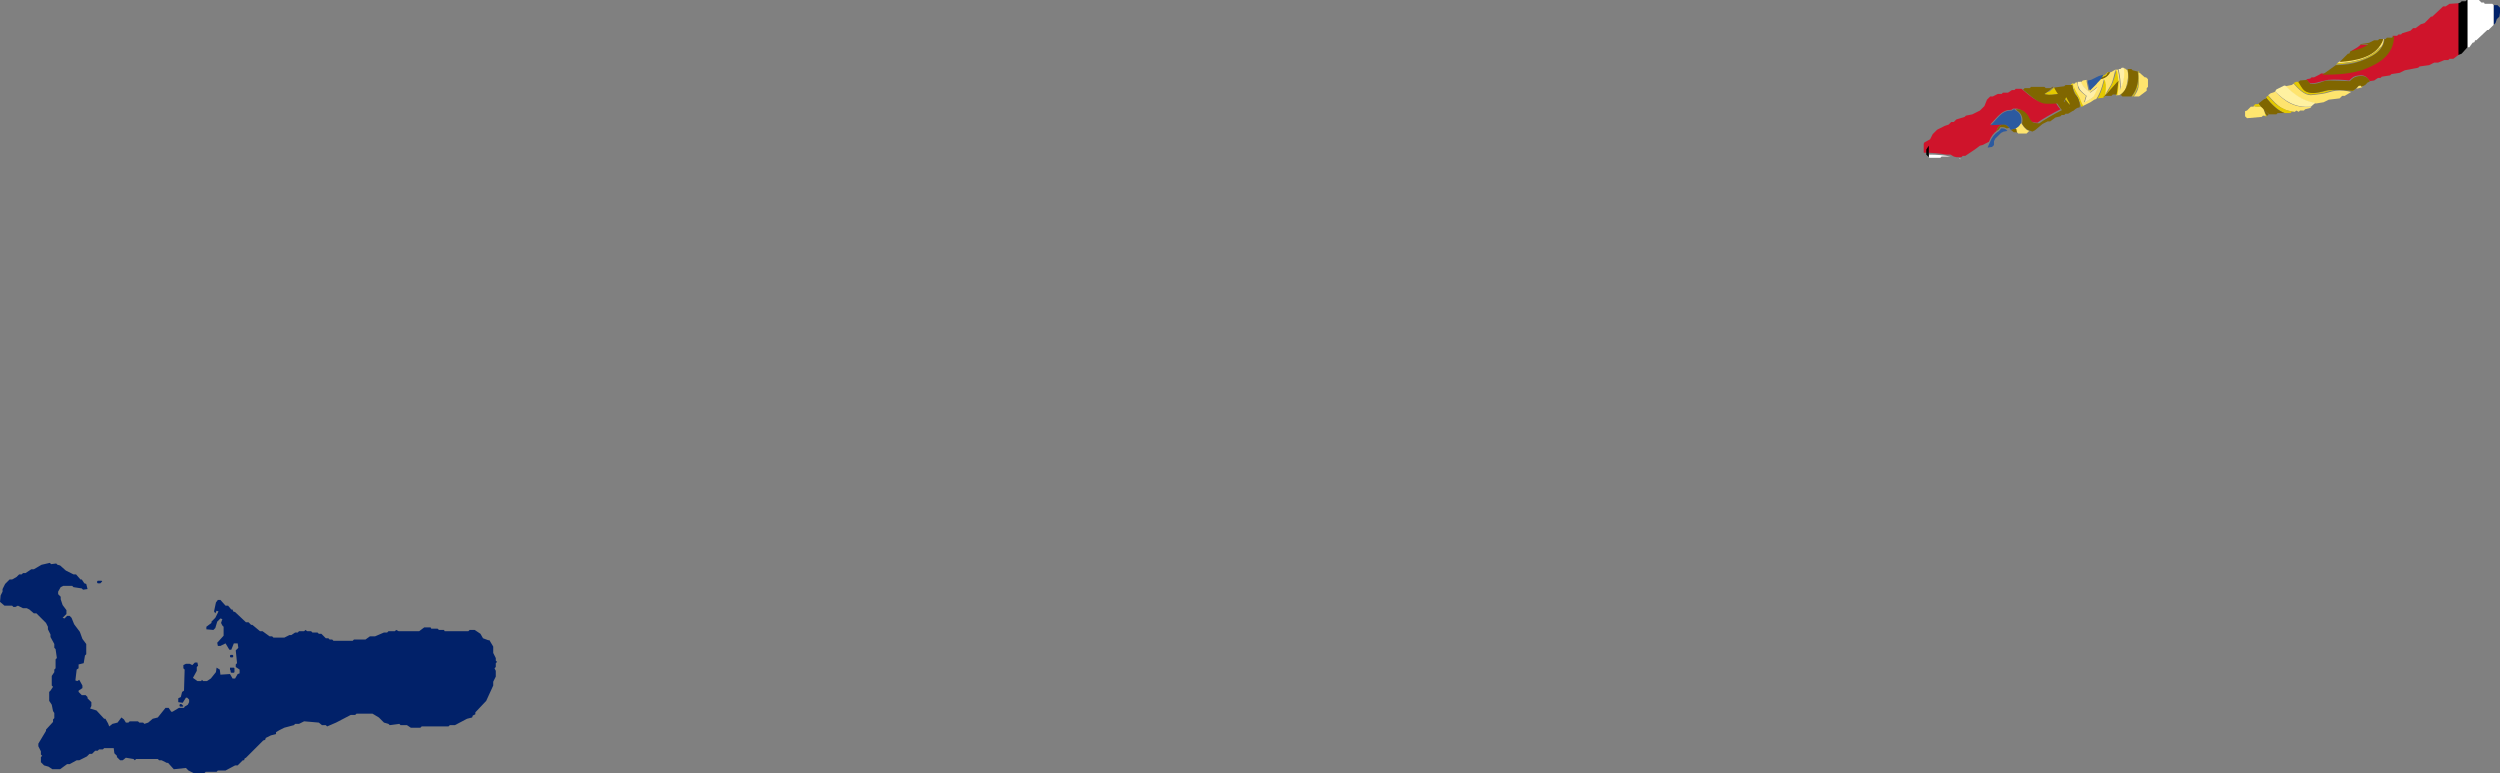 <?xml version="1.0" encoding="utf-8"?>

<svg version="1.2" baseProfile="tiny" xmlns="http://www.w3.org/2000/svg" xmlns:xlink="http://www.w3.org/1999/xlink" x="0px"
	 y="0px" viewBox="224.3 236.5 391.3 121" xml:space="preserve">

<rect x="224.3" y="236.5" width="391.3" height="121" fill="#808080" stroke="none"/>

<g id="Cayman_Islands">
	<g>
		<polygon fill="#012169" points="614.6,237.3 614.6,240.4 614.9,240.1 615.1,239.5 615.5,239.1 615.7,237.8 615.2,237.3 		"/>
		<polygon fill="#012169" points="253,347 252.7,346.7 252.5,346.7 252.4,346.8 252.4,347 252.5,347.1 252.9,347.1 		"/>
		<polygon fill="#012169" points="260.4,341.5 260.4,341.7 260.5,341.8 260.9,341.8 261,341.7 261,341.1 260.9,341 260.3,341
			260.3,341.3 		"/>
		<polygon fill="#012169" points="260.7,339.4 260.8,339.3 260.8,339.1 260.7,339 260.4,339 260.3,339.1 260.3,339.3 260.4,339.4
			"/>
		<polygon fill="#012169" points="301.9,340.3 302.1,340.1 301.9,339.9 301.9,339.5 301.5,338.7 301.5,337.7 300.9,336.7
			300.7,336.7 299.9,336.4 299.5,335.7 298.6,335.1 297.8,335.1 297.6,335.3 293.9,335.3 293.8,335.1 293,335.1 292.8,334.9
			291.8,334.9 291.7,334.7 290.7,334.7 289.9,335.3 286.7,335.3 286.3,335.1 286.1,335.3 285.1,335.3 284.9,335.5 284.4,335.5
			283,336.1 282.2,336.1 281.5,336.6 279.7,336.6 279.5,336.8 276.5,336.8 276.3,336.6 275.9,336.6 275.7,336.4 275.3,336.4
			274.6,335.7 274.2,335.7 274,335.5 273.2,335.5 273,335.3 272.4,335.3 272.1,335.1 271.9,335.3 271.1,335.3 270.9,335.5
			270.5,335.5 269.9,335.9 269.6,335.9 268.8,336.3 267.1,336.3 266.9,336.1 266.5,336.1 265.4,335.3 265,335.3 263.8,334.3
			263.6,334.3 263.2,333.9 262.8,333.9 261.1,332.3 260.8,332.2 260.7,331.9 260.5,331.9 260,331.3 259.6,331.3 258.8,330.4
			258.4,330.4 258.1,330.8 257.8,332.2 258,332.5 258.2,332.1 258.5,332.2 258,333.2 257.4,333.8 257.4,334 256.6,334.6 256.6,335
			257.7,335.1 258,334.8 258.3,333.8 258.8,333.3 259.1,333.4 258.9,334 259.1,334.4 259.3,334.6 259.3,336 258.3,337.1
			258.4,337.6 258.8,337.6 259.6,337.2 260.2,338.2 260.5,338.2 260.9,337.2 261.5,337.2 261.6,337.9 261.2,338.3 261.4,340.3
			261.2,340.5 261.2,340.9 261.8,341.3 261.8,341.9 261.5,342 261.1,342.7 260.7,342.7 260.3,342 258.8,342.1 258.7,341.3
			258.2,341 258.1,341.7 257.3,342.7 256.7,343.1 256.1,343.1 255.9,342.9 255.8,343.1 255.2,343.1 254.5,342.6 255.1,341.5
			255.1,340.9 255.3,340.7 255.2,340.2 254.8,340.2 254.4,340.6 254,340.4 253.4,340.4 253,340.6 253,341.1 253.2,341.3
			253.1,344.6 252.8,344.8 252.6,345.6 252.2,345.8 252.2,346.4 252.9,346.5 253.4,345.7 253.6,345.7 253.9,346 253.9,346.4
			253.7,346.8 253.2,347.1 253.1,347.3 252.3,347.3 251.3,347.9 251.1,347.9 250.7,347.3 250.2,347.3 249,348.8 248.2,349
			247.5,349.6 246.9,349.8 246.7,349.6 246.1,349.6 245.9,349.4 244.6,349.4 244.4,349.6 244,349.6 243.7,349.1 243.3,348.8
			242.7,349.6 241.9,349.8 241.4,350.2 241.2,349.7 240.8,349 240.6,349 239.4,347.7 238.4,347.4 238.6,347 238.6,346.4 238,345.8
			238,345.6 237.7,345.3 237.1,345.3 236.6,344.8 236.6,344.6 237.2,344.2 237.2,343.8 236.7,342.9 236.4,343.1 236.1,343
			236.3,341.3 236.6,341.1 236.6,340.5 237.4,340.3 237.6,339.1 237.8,338.9 237.8,337.3 237.2,336.5 236.8,335.4 235.9,334.2
			235.5,333.2 235.2,332.9 234.8,332.9 234.4,333.3 234.1,333.2 234.7,332.6 234.7,332 234.1,331.2 233.8,330.3 233.8,329.9
			233.4,329.5 233.4,329.1 233.8,328.4 234.2,328.2 235.6,328.2 235.8,328.4 237.1,328.6 237.3,328.8 238,328.7 237.8,327.9
			237.5,327.8 237.1,327.2 236.9,327.2 236.2,326.4 235.8,326.4 234.6,325.8 233.7,325 233.3,324.9 233.1,324.7 232.3,324.8
			232.1,324.6 230.8,324.9 229.6,325.6 229.2,325.6 228.3,326.2 227.9,326.2 227.7,326.4 227.3,326.4 226.9,326.8 226.2,327.2
			225.8,327.2 225.1,327.9 224.7,328.7 224.7,329.1 224.4,329.7 224.3,330.7 225,331.3 226.2,331.3 226.4,331.5 226.7,331.5
			227.1,331.3 227.9,331.7 228.5,331.7 228.9,331.9 229.6,332.5 230,332.5 231.5,334 231.8,334.6 231.8,335 232.2,335.8
			232.2,336.2 232.8,337.3 232.8,337.9 233,338.1 233.2,339.5 233,339.7 233,341.1 232.8,341.3 232.8,341.7 232.4,342.3
			232.4,343.8 232.6,344 232.2,344.6 232,344.8 232,346.2 232.4,346.8 232.6,347.8 232.8,348.1 232.8,348.9 232.6,349.1
			232.6,349.5 231.5,350.7 231.5,350.9 230.3,352.9 230.3,353.3 230.7,354.1 230.7,354.6 230.9,354.8 230.7,355 230.7,355.8
			231.2,356.3 231.9,356.5 232.5,356.9 233.7,356.9 234.8,356.1 235.2,356.1 236.3,355.5 236.7,355.5 237.9,354.9 238.3,354.5
			238.7,354.5 239.2,354 239.6,354 239.8,353.8 240.4,353.8 240.6,353.6 242.1,353.6 242.2,354.4 242.6,354.8 242.6,355
			243.1,355.5 243.5,355.5 244,355.1 245.2,355.3 245.4,355.5 245.6,355.3 249,355.3 249.2,355.5 249.6,355.5 250.4,355.9
			250.6,355.9 251.5,356.9 253.4,356.7 253.8,357.1 254.6,357.5 256.3,357.5 256.5,357.3 258.2,357.3 258.4,357.1 259.6,357.1
			261.1,356.3 261.5,356.3 262.3,355.5 262.5,355.5 262.6,355.2 262.8,355.1 265.5,352.4 265.8,352.3 265.9,352 266.7,351.6
			267.5,351.4 267.5,351.1 268,350.8 268.8,350.4 270.3,350 270.5,349.8 271.1,349.8 271.9,349.4 274.2,349.6 274.7,350 275.3,350
			275.5,350.2 276.9,349.6 279.2,348.4 279.9,348.4 280.1,348.2 282.6,348.2 283.6,348.8 284.4,349.6 285.1,349.8 285.3,350
			286.8,349.8 287,350 288,350 288.6,350.4 290.1,350.4 290.3,350.2 294.5,350.2 294.7,350 295.5,350 297.4,349 298.2,348.8
			298.3,348.5 298.7,348.3 298.7,348 300.4,346.2 301.5,343.8 301.5,343.2 301.9,342.4 301.9,341.5 301.7,341.1 301.9,340.9 		"/>
		<polygon fill="#012169" points="239.5,327.5 239.5,327.7 239.6,327.8 240,327.8 240.3,327.5 240.2,327.4 239.6,327.4 		"/>
		<polygon fill="#FFFFFF" points="614.6,237.3 614.4,237.1 613.2,237.1 613.1,236.9 612.7,236.9 612.3,236.5 610.5,236.5
			610.5,243.9 610.6,243.9 610.8,243.9 611.3,243.2 611.6,243.1 611.7,242.8 611.9,242.8 613.6,241.2 613.8,241.2 614.6,240.4
			614.6,237.3 		"/>
		<path fill="#FFFFFF" d="M530.9,261.3l0.2,0.1l0.1,0C531.1,261.3,531,261.3,530.9,261.3z"/>
		<path fill="#FFFFFF" d="M526.2,260.7v0.4l0.1,0.1l1.7,0l0.2-0.2h1.4C528.6,260.8,527.5,260.7,526.2,260.7z"/>
		<path fill="#CF142B" d="M593.8,243.5l-0.5,0.4l-1,0.6l0,0.1c1.1-0.2,2.1-0.5,2.8-1.1L593.8,243.5z"/>
		<polygon fill="#CF142B" points="541.3,250.4 541.2,250.4 541.3,250.4 		"/>
		<path fill="#CF142B" d="M535.6,258.7c0.4-1,0.8-1.4,1.2-1.7c0.1-0.3,0.2-0.6,0.5-0.8c0.2-0.1,0.3-0.2,0.5-0.3c-0.1,0-0.1,0-0.2,0
			l-1.8,0.1l1.2-1.3c0.9-0.9,1.5-1,2-1c0,0,0.1,0,0.1,0l0.3-0.2l0.1,0c0.1,0,0.3,0,0.4,0c0.4,0,1,0.3,1.3,0.7
			c0.2,0.2,0.3,0.4,0.4,0.6c0.1,0.3,0.2,0.5,0.4,0.6c0.2,0.2,0.8,0.3,1.2,0.3c0.5-0.4,2.2-1.4,3.6-2.1c-0.3-0.3-0.6-0.8-0.8-1.1
			c-0.6,0.1-1.5,0.1-2.1,0c-0.9-0.2-2-1.1-2.1-1.2l-1.1-0.9l-0.9,0l-0.2,0.2l-0.4,0l-0.6,0.4l-0.8,0l-0.2,0.2l-0.6,0l-0.8,0.4
			l-0.4,0l-0.5,0.5l-0.4,1l-0.7,0.7l-1.2,0.6l-1,0.2l-0.2,0.2l-1.3,0.4l-0.4,0.4h-0.4l-0.4,0.4l-0.6,0.2l-1.2,0.6l-0.7,0.7l-0.4,0.8
			l-0.9,0.5l-0.1,0.2v1.4c1.3,0,2.5,0.1,3.5,0.3h0.7l0.5,0.3c0.1,0,0.3,0.1,0.4,0.1l0.8,0l0.2-0.2h0.4l1.5-1l0.8-0.6l0.4-0.1
			L535.6,258.7z"/>
		<path fill="#CF142B" d="M607.7,237.1l-0.6,0.4l-0.4,0l-1.7,1.6h-0.2l-1,1l-0.6,0.2l-0.8,0.6h-0.4l-0.4,0.4l-1.3,0.4l-0.2,0.2h-0.4
			l-0.2,0.2l-0.7,0c0,0.1,0,0.2,0,0.3c-0.2,3.3-3.5,4.5-4.8,4.9c-1.9,0.7-4.2,0.8-6.4,0.7l-0.3,0.2l-0.8,0.4h-0.4l-0.2,0.2l-0.6,0.1
			c0.1,0.2,0.3,0.5,0.5,0.6c0.3,0.1,1,0,1.6-0.2c0.4-0.1,0.9-0.2,1.3-0.3c1-0.1,2.6,0,3.3,0.1c0.3-0.3,0.6-0.6,1-0.7
			c0.4-0.1,1-0.2,1.4,0c0.2,0.1,0.5,0.3,0.8,0.8l0.7-0.1l0.6-0.4h0.4l0.2-0.2l1.3-0.2l0.2-0.2l1.3-0.2l0.8-0.4l2.1-0.4l0.2-0.2
			l1.5-0.2l0.8-0.4l0.6,0l1-0.4l0.6,0l0.2-0.2l0.6,0l0.8-0.6l0.1,0V237L607.7,237.1z"/>
		<polygon points="610.4,236.5 610.2,236.7 609.6,236.7 609.4,236.9 609.1,237 609.1,245.1 609.6,244.9 610.5,243.9 610.5,236.5
			"/>
		<polygon points="526.2,260.7 526.2,259.3 525.8,259.9 525.8,260.7 526.2,261.1 		"/>
		<path fill="#E4C900" d="M548.3,252.9C548.3,252.9,548.4,252.9,548.3,252.9c0-0.2,0-0.4-0.1-0.5c-0.2-0.2-0.4-0.5-0.5-0.9l-0.2,0.4
			C547.8,252.4,548.1,252.8,548.3,252.9z"/>
		<path fill="#E4C900" d="M544.3,251.2c0.1,0,0.2,0.1,0.3,0.1c0.4,0.1,1.3,0,1.9-0.1c-0.2-0.3-0.5-0.7-0.6-1l-0.1,0l-0.7,0.6
			C544.7,250.9,544.5,251.1,544.3,251.2z"/>
		<path fill="#806600" d="M544.2,252.7c0.6,0.1,1.5,0,2.1,0c0.2,0.3,0.5,0.8,0.8,1.1c0.2-0.1,0.5-0.2,0.7-0.3
			c0.2-0.1,0.4-0.1,0.7-0.2c0-0.1,0-0.1,0-0.2c0,0,0-0.1,0-0.1c0,0-0.1,0-0.1,0c-0.2-0.1-0.5-0.5-0.8-0.9l-0.2,0.4l-0.7-1
			c-0.1-0.1-0.1-0.2-0.2-0.3c-0.6,0.1-1.5,0.2-1.9,0.1c-0.1,0-0.2,0-0.3-0.1c0.2-0.1,0.4-0.3,0.7-0.5l0.7-0.6l-0.2,0l-0.2,0.2
			l-0.8,0l-0.2-0.2l-2.1,0l-0.2,0.2l-0.7,0l-0.1,0l-0.2,0.2l-0.1,0l1.1,0.9C542.2,251.6,543.3,252.5,544.2,252.7z"/>
		<path fill="#E4C900" d="M578.4,253.4l0.4,1.3l0.3,0c-0.1-0.2-0.4-0.6-0.5-1C578.6,253.5,578.5,253.5,578.4,253.4z"/>
		<path fill="#E4C900" d="M578.2,253.2c-0.1-0.2-0.3-0.3-0.4-0.5l-0.1,0.1l-0.4,0l-0.3,0.3C577.4,253.3,578,253.2,578.2,253.2z"/>
		<path fill="#806600" d="M578.6,253.6c0.2,0.4,0.4,0.9,0.5,1l0.1,0l0.2-0.2l0,0C579.2,254.2,578.9,253.9,578.6,253.6z"/>
		<path fill="#FFE66F" d="M578.2,253.2c-0.2,0-0.9,0.1-1.1-0.1l-0.1,0.1h-0.4l-0.6,0.6l-0.3,0.1v0.8l0.3,0.3l2.3-0.2l0.2-0.2l0.4,0
			l-0.4-1.3C578.4,253.3,578.3,253.3,578.2,253.2z"/>
		<path fill="#FEE46E" d="M597.1,243.7c0.2-0.3,0.3-0.7,0.3-1.1l-0.2,0c0,0.2-0.1,0.4-0.2,0.6c-1.2,2.3-4,2.7-6.5,2.9l-0.4,0.3
			c2.6-0.1,5.1-0.7,6.6-2.4C597,243.9,597,243.8,597.1,243.7z"/>
		<path fill="#FEE46E" d="M593.7,249.9c0,0-0.1,0-0.1,0c-0.1,0-0.3,0.2-0.5,0.5l0,0l0,0l0.8-0.2l0.2-0.1c-0.1-0.1-0.1-0.1-0.2-0.2
			C593.8,249.9,593.8,249.9,593.7,249.9z"/>
		<path fill="#FEE46E" d="M580.4,250.8l-0.1,0.1l-0.6,0.2l-0.4,0.3c0.7,0.8,1.4,1.6,2.3,2.1c0.5,0.3,1.2,0.4,1.8,0.5l0.1,0l0.2-0.2
			l0.4,0.2l0.2-0.2h0.6l0.2-0.2l0.8-0.2l0.2-0.2C583.5,253.5,581.9,252.4,580.4,250.8z"/>
		<path fill="#FEE46E" d="M541.3,256.6c-0.3-0.3-0.5-0.6-0.7-0.9c-0.1,0.4-0.4,0.7-0.8,0.8l0.1,0.6l0.3,0.3l1.3,0l0.4-0.4l0,0
			c-0.1-0.1-0.3-0.1-0.4-0.2C541.5,256.8,541.4,256.7,541.3,256.6z"/>
		<path fill="#FEE46E" d="M589.9,250.7c-0.8,0.1-1.4,0.4-2.2,0.5c-0.7,0.1-1.7,0.2-1.7,0.2c-1,0-1.9-0.9-2.7-1.8l-0.3,0.2l-1,0.2
			c1.3,1.3,2.7,2.4,4.8,2.7l0,0l1.2-0.2l0.8-0.4l1.7-0.2l0.4-0.4h0.4l1-0.6l0,0C591.6,250.7,590.7,250.6,589.9,250.7z"/>
		<path fill="#FEE46E" d="M559,250.2c-0.1,0.5-0.4,1-0.7,1.4h0.8l1.2-0.9c0,0,0,0,0,0l0-0.4l0.2-0.2l0-1.2l-0.3-0.3h-0.2l-0.8-0.7
			c-0.1,0-0.1,0-0.2,0C559.1,248.5,559.1,249.6,559,250.2z"/>
		<path fill="#E4C900" d="M589,250.6c-0.3,0-0.6,0.1-1,0.2c-0.8,0.2-1.7,0.4-2.5,0.1c-0.6-0.2-0.9-0.8-1.2-1.3
			c-0.1-0.1-0.1-0.2-0.2-0.3l-0.4,0l-0.4,0.2c0.8,0.9,1.7,1.8,2.7,1.8c0,0,1-0.1,1.7-0.2c0.8-0.1,1.4-0.5,2.2-0.5
			c0.8-0.1,1.7,0,2.3,0.1l0.4,0l0.2-0.1l-0.3,0C592.4,250.7,590.2,250.5,589,250.6z"/>
		<path fill="#E4C900" d="M593.7,249.9c0.1,0,0.1,0,0.1,0c0.1,0,0.1,0.1,0.2,0.2l0,0c0-0.1-0.1-0.2-0.1-0.2
			C593.9,249.9,593.8,249.9,593.7,249.9z"/>
		<path fill="#E4C900" d="M558.9,247.7c0.2,1.6-0.1,2.9-0.9,3.9h0.2c0.3-0.4,0.5-0.9,0.7-1.4c0.2-0.6,0.1-1.7,0.1-2.4
			c0.1,0,0.1,0,0.2,0l-0.1-0.1L558.9,247.7z"/>
		<path fill="#E4C900" d="M579.3,251.5l-0.2,0.1l-0.1,0.2c0.9,1.1,1.9,2,2.9,2.4h0.9l0.2-0.2l0.5,0c-0.7-0.1-1.3-0.2-1.8-0.5
			C580.7,253.1,580,252.3,579.3,251.5z"/>
		<path fill="#E4C900" d="M542,257.1l0.1,0c-0.2,0-0.3-0.1-0.5-0.2C541.8,257,541.9,257,542,257.1z"/>
		<path fill="#E4C900" d="M597.1,243.7c-0.1,0.1-0.2,0.2-0.3,0.3c-1.6,1.7-4.1,2.4-6.6,2.4l0,0l-0.3,0.2c1.3-0.1,2.6-0.2,3.8-0.6
			C595.5,245.4,596.6,244.7,597.1,243.7z"/>
		<path fill="#FFF1A1" d="M560.4,250.7L560.4,250.7C560.4,250.7,560.3,250.7,560.4,250.7L560.4,250.7z"/>
		<path fill="#FFF1A1" d="M582,249.9l-0.2,0l-1.2,0.6l-0.2,0.3c1.5,1.5,3.1,2.6,5.6,2.4l0.7-0.6C584.7,252.3,583.3,251.2,582,249.9z
			"/>
		<path fill="#806600" d="M594.2,247.4c1.3-0.5,4.6-1.7,4.8-4.9c0-0.1,0-0.2,0-0.3l-0.1,0l-0.2,0.2l-0.8,0l-0.2,0.2l-0.2,0
			c0,0.4-0.1,0.7-0.3,1.1c-0.5,1-1.6,1.7-3.5,2.4c-1.1,0.4-2.4,0.6-3.8,0.6l-2.1,1.5C589.9,248.2,592.2,248.1,594.2,247.4z"/>
		<path fill="#806600" d="M594.5,248.5c-0.4-0.2-1-0.1-1.4,0c-0.4,0.1-0.7,0.4-1,0.7c-0.7,0-2.2-0.1-3.3-0.1c-0.4,0-0.8,0.1-1.3,0.3
			c-0.6,0.2-1.2,0.3-1.6,0.2c-0.1-0.1-0.3-0.3-0.5-0.6l-1.1,0.1l-0.2,0.2l-0.1,0c0.1,0.1,0.1,0.2,0.2,0.3c0.3,0.5,0.6,1.1,1.2,1.3
			c0.8,0.3,1.7,0.1,2.5-0.1c0.4-0.1,0.7-0.2,1-0.2c1.2-0.1,3.4,0.1,3.4,0.1l0.3,0l0.4-0.3l0,0c0.3-0.3,0.4-0.4,0.5-0.5
			c0,0,0.1,0,0.1,0c0.1,0,0.2,0,0.2,0c0,0,0.1,0.1,0.1,0.2l0.6-0.3l0.4-0.4l0.3-0.1C595.1,248.8,594.7,248.6,594.5,248.5z"/>
		<path fill="#806600" d="M547.8,253.4c-0.2,0.1-0.4,0.2-0.7,0.3c-1.4,0.7-3.1,1.7-3.6,2.1c-0.5,0-1.1-0.1-1.2-0.3
			c-0.2-0.2-0.3-0.4-0.4-0.6c-0.1-0.2-0.2-0.4-0.4-0.6c-0.3-0.4-0.9-0.7-1.3-0.7c-0.1,0-0.3,0-0.4,0l0.2,0.2c0.7,0.4,1,1.2,0.8,2
			c0,0,0,0,0,0c0.1,0.3,0.3,0.6,0.7,0.9c0.1,0.1,0.3,0.2,0.4,0.2c0.2,0.1,0.3,0.1,0.5,0.2l0.4-0.2l1.2-1l0.8-0.4l0.4,0l0.8-0.6
			l0.8-0.2l0.2-0.2l0.4,0l0.2-0.2h0.4l1-0.6h0c0-0.1-0.1-0.3-0.1-0.4C548.2,253.3,548,253.4,547.8,253.4z"/>
		<path fill="#806600" d="M597.1,243.2c0.1-0.2,0.2-0.4,0.2-0.6l-0.6,0l-0.2,0.2l-0.6,0l-0.8,0.4l-1.3,0.2l-0.1,0.1l1.3-0.1
			c-0.7,0.6-1.7,0.9-2.8,1.1l-0.2,0.4l-0.2,0l-1.3,1.3C593.1,246,595.9,245.5,597.1,243.2z"/>
		<path fill="#806600" d="M539.4,256.7l-0.4,0.1l0.5,0.4l0.4,0l0.1,0.1l-0.1-0.6C539.7,256.6,539.6,256.7,539.4,256.7z"/>
		<path fill="#806600" d="M538.7,256.4c-0.4-0.4-0.5-0.5-0.9-0.5c-0.2,0.1-0.4,0.2-0.5,0.3c-0.3,0.2-0.4,0.5-0.5,0.8
			c0.1-0.1,0.2-0.1,0.3-0.2c0,0,0.1,0,0.1-0.1l0.2-0.3l0.3,0c0.3,0,0.5,0.1,0.7,0.2l0.5-0.1l0,0L538.7,256.4z"/>
		<path fill="#806600" d="M579,251.8l-0.1,0.2l-0.2,0l-0.9,0.7c0.1,0.2,0.3,0.3,0.4,0.5c0.1,0.1,0.1,0.1,0.2,0.2
			c0.1,0.1,0.1,0.1,0.2,0.2c0.3,0.3,0.6,0.6,0.9,0.8l1.1,0l0.2-0.2h1.1C580.9,253.9,579.9,252.9,579,251.8z"/>
		<path fill="#FEE46E" d="M554.2,248c-0.2,0.2-0.4,0.4-0.6,0.5c0.1,0,0.1,0,0.2-0.1C554,248.3,554.1,248.2,554.2,248z"/>
		<path fill="#FEE46E" d="M557,250.4c0.2-0.6,0.4-1.6,0.4-2.2c0-0.2-0.1-0.5-0.1-0.8l-0.2,0l-0.2-0.2l-0.3,0
			c0.2,0.9,0.1,2.1-0.5,3.4c0.1-1.1-0.1-2.2-0.3-3.2l-0.3,0l-0.1,0c0.1,0.4,0.3,1.9,0.3,2.5c0,0.3-0.1,1.1-0.2,1.5l0.5,0
			C556.5,251.1,556.9,250.7,557,250.4z"/>
		<path fill="#FEE46E" d="M553.6,248.9c0.2,0.7,0.3,0.8,0.1,2.6c0,0,0,0,0,0c0.1-0.2,0.7-1.2,1-1.7c0.3-0.5,0.6-2,0.7-2.4l-0.7,0.4
			l-0.2,0c-0.2,0.4-0.5,0.7-0.9,0.9c-0.2,0.1-0.5,0.2-0.7,0.2c-0.2,0.3-0.4,0.6-0.7,0.8l-1,1l-0.3-1.4c0-0.1,0-0.2,0-0.3l-0.6,0.1
			l-0.2,0.2h-0.2c0,0.1,0,0.1,0.1,0.2c0.2,0.5,1.4,1.5,1.4,1.5l1.2-0.9c0,0-0.5,1.2-0.7,1.5c-0.2,0.4-1.4,0.9-1.4,0.9l0.3-1
			c0,0-1.1-0.8-1.2-1.2c-0.1-0.3-0.1-0.6-0.2-0.9h-0.2l-0.2,0.2h-0.4c0,0.1,0,0.1,0,0.2c0.2,0.7,0.7,1.4,1,2
			c0.1,0.2,0.3,0.9,0.5,1.3l0.2,0l1.2-0.6l0.6-0.4l0.3-0.1C553.2,250.9,553.6,248.9,553.6,248.9z"/>
		<path fill="#FFEFA7" d="M550.9,251.5l-0.3,1c0,0,1.1-0.5,1.4-0.9c0.2-0.3,0.7-1.5,0.7-1.5l-1.2,0.9c0,0-1.2-0.9-1.4-1.5
			c0-0.1,0-0.1-0.1-0.2h-0.5c0,0.3,0,0.6,0.2,0.9C549.8,250.7,550.9,251.5,550.9,251.5z"/>
		<path fill="#FFEFA7" d="M556.2,250.5c0.6-1.3,0.7-2.5,0.5-3.4l-0.3,0l-0.2,0.2l-0.3,0C556.1,248.3,556.3,249.4,556.2,250.5z"/>
		<path fill="#E4C900" d="M553.3,248.6c0.1,0,0.2-0.1,0.4-0.1c0.2-0.1,0.4-0.3,0.6-0.5c0.1-0.1,0.1-0.2,0.2-0.2l-0.3,0l-0.4,0.4
			l-0.2,0.1C553.4,248.3,553.3,248.4,553.3,248.6z"/>
		<path fill="#806600" d="M553.8,248.4c-0.1,0-0.1,0-0.2,0.1c-0.1,0-0.2,0.1-0.4,0.1c-0.1,0.1-0.1,0.2-0.2,0.3
			c0.2,0,0.5-0.1,0.7-0.2c0.4-0.2,0.7-0.5,0.9-0.9l-0.3,0c-0.1,0.1-0.1,0.2-0.2,0.2C554.1,248.2,554,248.3,553.8,248.4z"/>
		<path fill="#2C5AA0" d="M551.4,250.7l1-1c0.2-0.3,0.5-0.5,0.7-0.8c0.1-0.1,0.1-0.2,0.2-0.3c0.1-0.1,0.2-0.3,0.2-0.4l-0.7,0.2
			l-1.2,0.6l-0.5,0.1c0,0.1,0,0.2,0,0.3L551.4,250.7z"/>
		<path fill="#E4C900" d="M549.8,251.8c-0.3-0.6-0.8-1.3-1-2c0-0.1,0-0.1,0-0.2h-0.2l-0.2,0.2l0.4,0c0,0.2,0.1,1.2,0.6,1.7
			c0.3,0.3,0.3,0.7,0.5,1.2c0,0.1,0.1,0.3,0.1,0.5l0.4-0.1C550.1,252.7,549.9,252,549.8,251.8z"/>
		<path fill="#E4C900" d="M555.6,247.4L555.6,247.4c-0.1,0.4-0.5,1.9-0.8,2.4c-0.3,0.6-0.9,1.5-1,1.7c0.1-0.1,0.3-0.3,0.4-0.4
			l1.6-1.9l-0.3,2.2l0.2,0c0.1-0.5,0.2-1.2,0.2-1.5C555.9,249.2,555.7,247.7,555.6,247.4z"/>
		<path fill="#E4C900" d="M557.4,247.3L557.4,247.3c0,0.3,0,0.6,0.1,0.8c0,0.6-0.2,1.7-0.4,2.2c-0.1,0.3-0.5,0.7-0.9,1l0.1,0
			C557.4,250.4,557.7,249.1,557.4,247.3z"/>
		<path fill="#E4C900" d="M553.8,251.5c0.2-1.8,0.1-1.9-0.1-2.6c0,0-0.4,2-1.1,3l0.9-0.1C553.6,251.7,553.7,251.6,553.8,251.5z"/>
		<path fill="#806600" d="M558.9,247.7l-0.8-0.2l-0.2-0.2l-0.6,0c0.4,1.8,0,3.1-1.1,4.1l0.1,0l0.2,0.2h1.4
			C558.8,250.5,559.1,249.2,558.9,247.7z"/>
		<path fill="#806600" d="M554.2,251c-0.1,0.2-0.3,0.3-0.4,0.4c0,0,0,0,0,0c-0.1,0.1-0.2,0.2-0.3,0.3l0.1,0l0.2-0.2l1,0l0.2-0.2
			l0.6,0l0.3-2.2L554.2,251z"/>
		<path fill="#806600" d="M549.8,252.7c-0.1-0.5-0.2-0.9-0.5-1.2c-0.5-0.5-0.6-1.5-0.6-1.7l-0.4,0l0,0l-0.7,0l-0.2,0.2l-1.6,0.2
			c0.2,0.4,0.4,0.7,0.6,1c0.1,0.1,0.1,0.2,0.2,0.3l0.7,1l0.2-0.4l0.2-0.4c0.2,0.3,0.3,0.6,0.5,0.9c0,0.1,0.1,0.3,0.1,0.5
			c0,0,0,0.1,0,0.1c0,0.1,0,0.1,0,0.2c0,0.1,0.1,0.3,0.1,0.4h0.4l0.6-0.4l0.4-0.1C549.9,253,549.8,252.8,549.8,252.7z"/>
		<path fill="#2C5AA0" d="M537.8,256.6l-0.3,0l-0.2,0.3c0,0-0.1,0-0.1,0.1c-0.1,0.1-0.2,0.1-0.3,0.2c-0.4,0.3-0.8,0.7-1.2,1.7
			l-0.3,0.7l0.7-0.1l0.3-0.3l0-0.6l0.2-0.4l0.9-0.9l0.4-0.2l0.6-0.1C538.3,256.7,538,256.6,537.8,256.6z"/>
		<path fill="#2C5AA0" d="M539.4,256.7c0.2,0,0.3-0.1,0.4-0.1c0.4-0.2,0.6-0.5,0.8-0.8c0,0,0,0,0,0c0.2-0.8,0-1.6-0.8-2l-0.2-0.2
			l-0.1,0l-0.3,0.2c0,0-0.1,0-0.1,0c-0.5,0-1.2,0.1-2,1l-1.2,1.3l1.8-0.1c0.1,0,0.1,0,0.2,0c0.4,0,0.5,0.1,0.9,0.5l0.2,0.3l0.1,0
			L539.4,256.7z"/>
	</g>
</g>

</svg>
